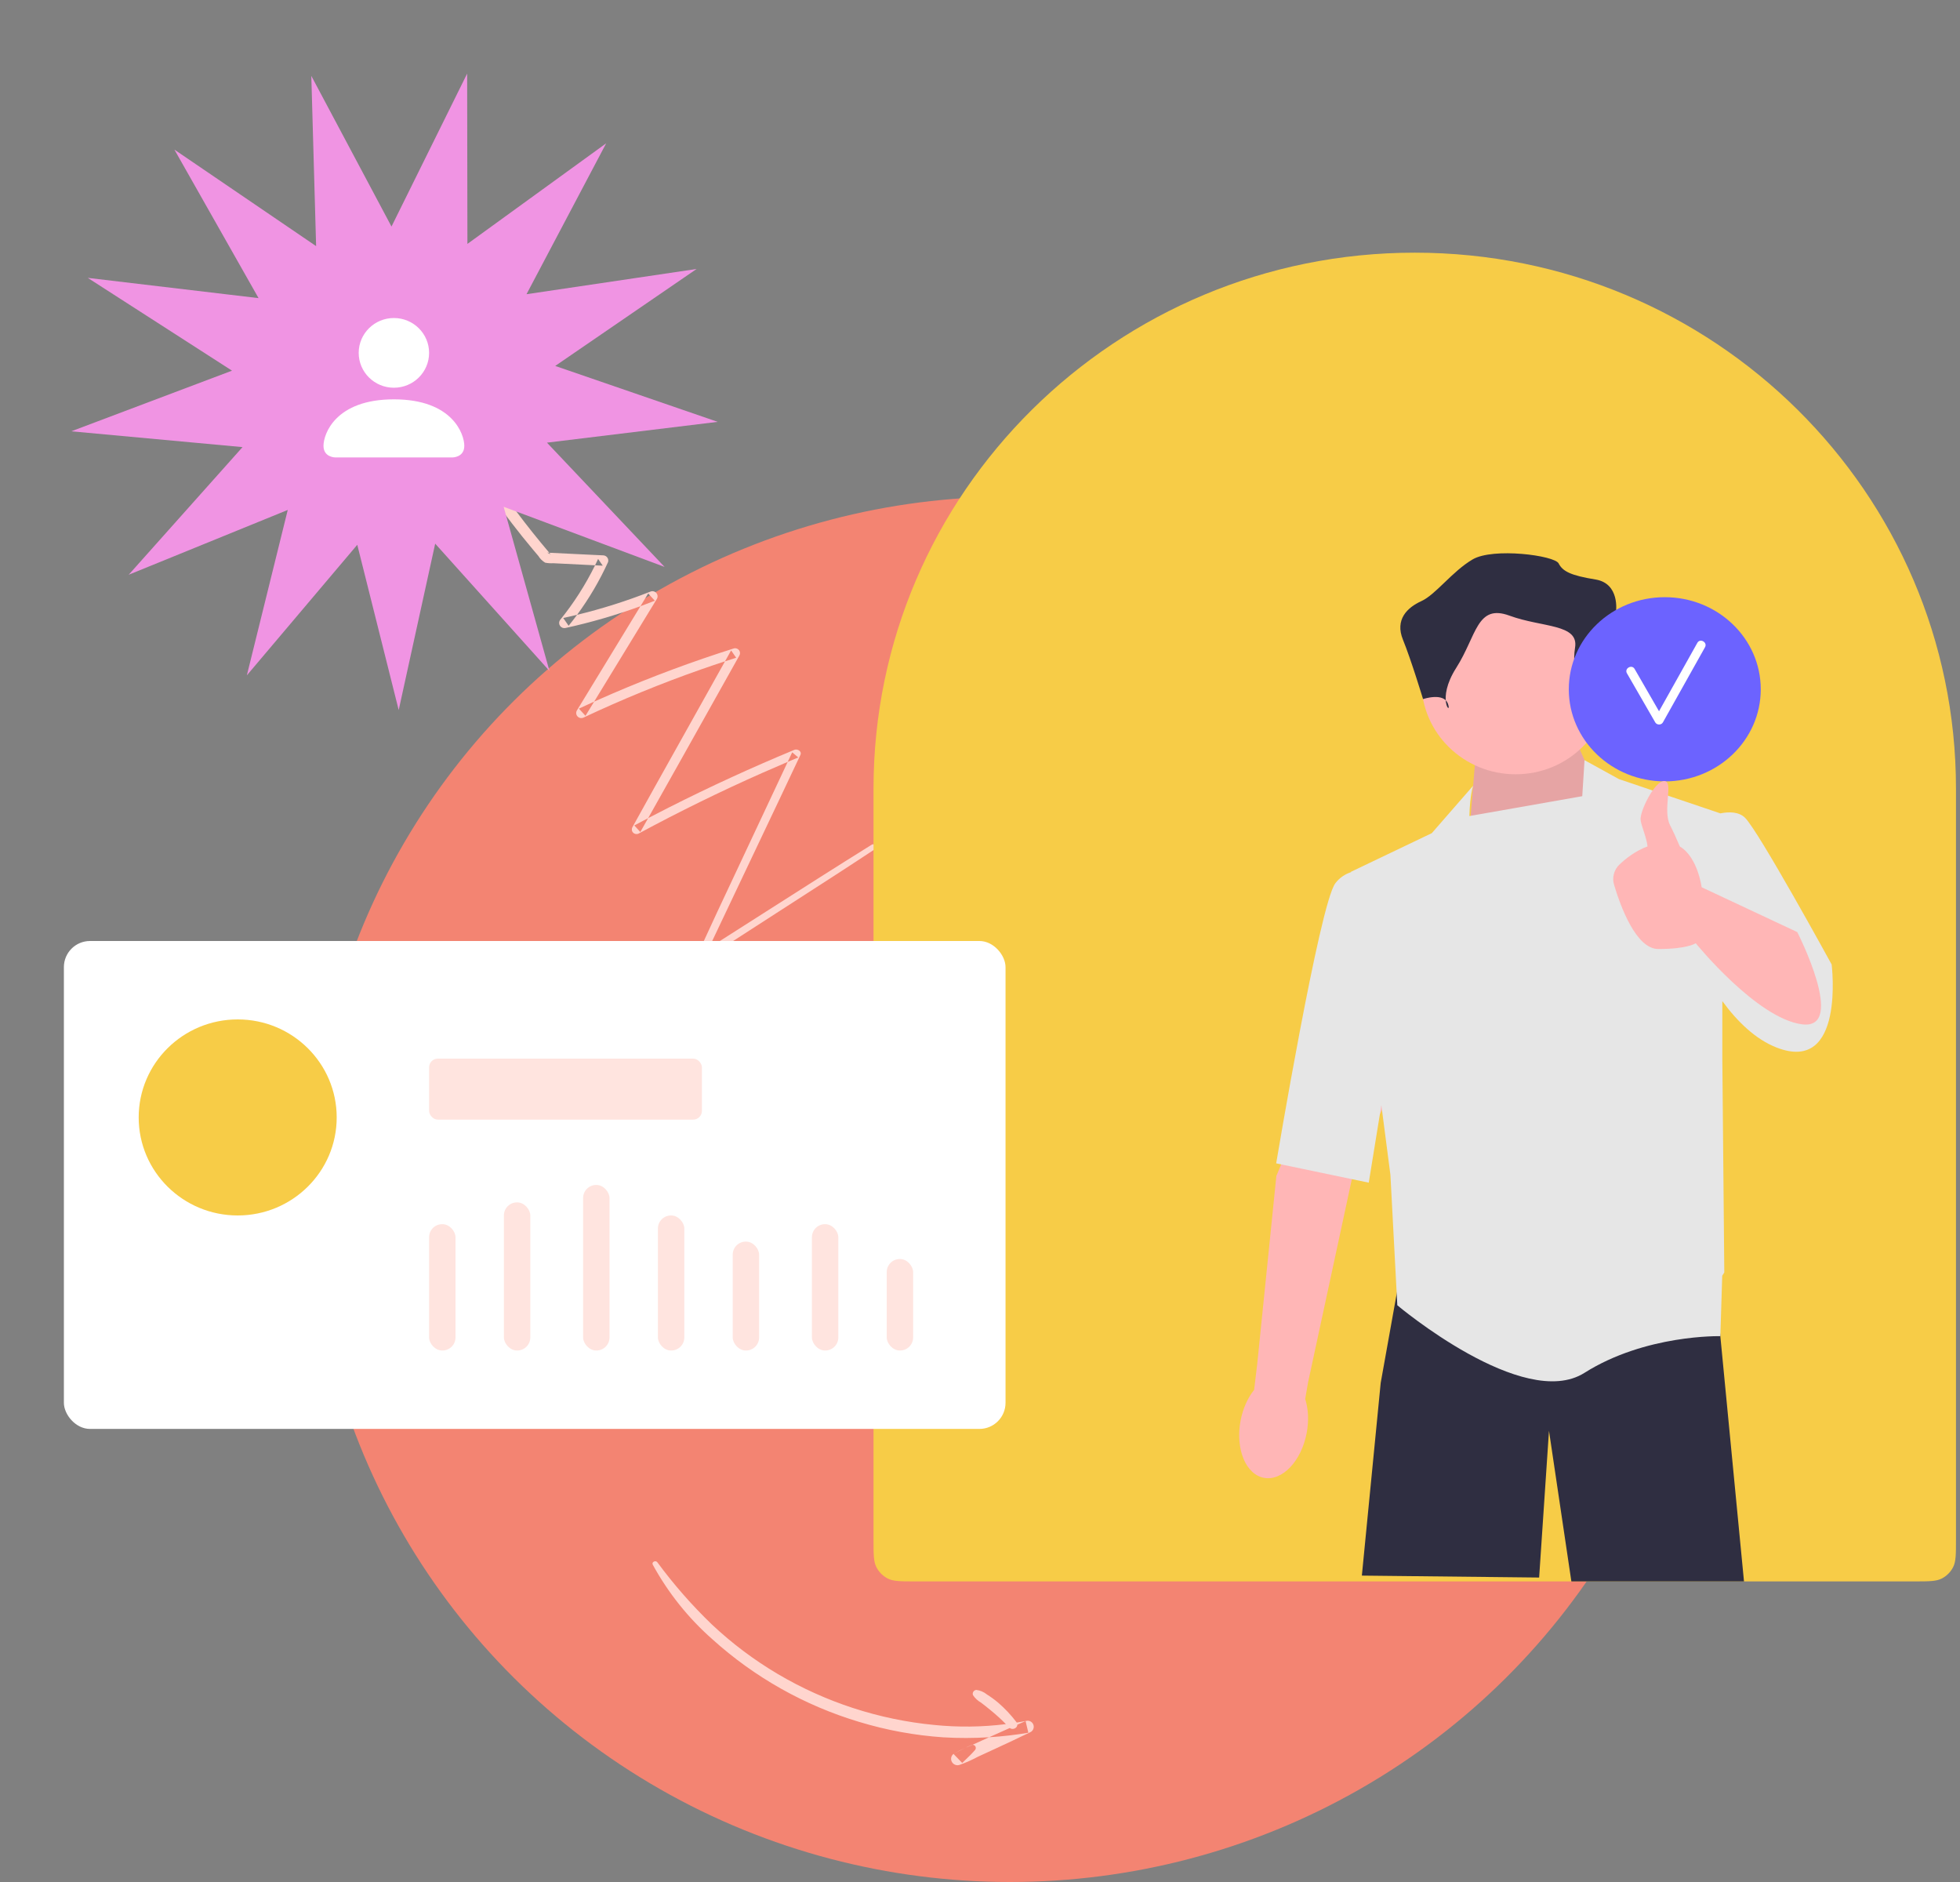 <svg width="450" height="432" viewBox="0 0 450 432" fill="none" xmlns="http://www.w3.org/2000/svg">
<rect x="0" y="0" width="450" height="432" fill="#808080" stroke="none"/>
<ellipse cx="231.872" cy="273" rx="160.631" ry="159" fill="#F38472"/>
<path fill-rule="evenodd" clip-rule="evenodd" d="M176.549 208.819C184.393 203.815 192.236 198.812 200.136 193.896C200.837 193.458 201.386 194.578 200.715 195.021L200.565 195.12C197.706 197.003 194.851 198.884 191.976 200.741C181.688 207.376 171.401 214.012 161.115 220.65C160.807 220.797 160.44 220.75 160.18 220.53C159.92 220.31 159.816 219.959 159.916 219.635C160.673 218.015 161.419 216.389 162.165 214.764C163.005 212.932 163.846 211.1 164.702 209.276C170.086 197.812 175.469 186.349 180.851 174.886C181.657 174.543 182.465 174.203 183.274 173.866L181.881 172.691C181.538 173.422 181.194 174.154 180.851 174.886C178.894 175.717 176.944 176.562 175.001 177.422C165.343 181.7 155.875 186.344 146.597 191.352C146.169 191.553 145.658 191.453 145.339 191.106C145.021 190.758 144.971 190.245 145.216 189.843L150.199 180.87C155.618 171.179 161.037 161.49 166.456 151.803C167.31 151.525 168.165 151.251 169.021 150.982L167.856 149.3C167.389 150.134 166.923 150.969 166.456 151.803C164.657 152.389 162.865 152.993 161.078 153.618C151.855 156.85 142.806 160.555 133.97 164.716C133.501 164.937 132.941 164.828 132.593 164.447C132.244 164.067 132.189 163.505 132.458 163.065C137.32 155.094 142.181 147.123 147.041 139.152C148.148 138.747 149.251 138.328 150.348 137.894L148.824 136.227C148.229 137.202 147.635 138.177 147.041 139.152C141.412 141.206 135.648 142.879 129.788 144.158C129.322 144.243 128.85 144.048 128.583 143.662C128.315 143.277 128.302 142.771 128.549 142.371C131.708 138.476 134.415 134.246 136.623 129.76C137.212 129.79 137.801 129.82 138.39 129.849L137.32 128.298C137.094 128.788 136.861 129.276 136.623 129.76C134.153 129.636 131.684 129.513 129.215 129.391L127.017 129.285C126.397 129.32 125.774 129.278 125.164 129.159C124.52 128.774 123.98 128.239 123.591 127.601L122.38 126.17C120.72 124.193 119.104 122.18 117.533 120.13C115.502 117.473 113.541 114.77 111.651 112.02C111.697 112.593 111.74 113.166 111.784 113.739C111.817 114.181 111.851 114.622 111.885 115.063C111.898 115.227 111.908 115.391 111.919 115.555C111.942 115.907 111.966 116.259 112.003 116.609C112.123 117.178 112.057 117.765 111.816 118.28C111.66 118.521 111.387 118.657 111.098 118.638C110.809 118.618 110.546 118.447 110.407 118.186C110.134 117.65 110.015 117.052 110.064 116.462L109.965 114.918C109.945 114.591 109.924 114.263 109.902 113.936C109.851 113.148 109.801 112.36 109.756 111.572L109.608 108.989C109.215 108.394 108.825 107.796 108.438 107.196C108.264 106.85 108.262 106.444 108.432 106.096C108.601 105.747 108.924 105.495 109.306 105.413C109.379 105.397 109.452 105.382 109.526 105.368C109.538 105.211 109.552 105.055 109.568 104.899L109.572 104.903C109.569 104.958 109.572 105.015 109.583 105.071C109.592 105.166 109.597 105.26 109.597 105.354C109.732 105.328 109.867 105.304 110.002 105.282L109.572 104.903C109.59 104.616 109.793 104.371 110.083 104.315C110.429 104.248 110.773 104.475 110.86 104.826C110.888 104.937 110.914 105.049 110.939 105.162C113.476 104.924 116.04 105.388 118.341 106.516C118.925 106.892 119.095 107.663 118.722 108.247C118.331 108.812 117.562 108.979 116.969 108.627C115.309 107.85 113.488 107.5 111.672 107.595C111.527 107.373 111.382 107.151 111.237 106.929C111.263 107.159 111.285 107.39 111.302 107.62C111.425 107.61 111.549 107.601 111.672 107.595C116.08 114.311 120.903 120.752 126.114 126.881C125.945 126.872 125.775 126.863 125.605 126.854L126.417 127.236C126.316 127.118 126.215 126.999 126.114 126.881C129.466 127.056 132.82 127.213 136.174 127.369C136.96 127.405 137.746 127.442 138.532 127.479C138.901 127.504 139.239 127.695 139.448 127.997C139.657 128.3 139.713 128.681 139.602 129.03C137.658 133.295 135.276 137.348 132.495 141.126C131.437 141.381 130.376 141.624 129.311 141.853L130.551 143.642C131.219 142.818 131.867 141.979 132.495 141.126C138.206 139.744 143.814 137.971 149.279 135.819C149.753 135.599 150.316 135.71 150.666 136.093C151.017 136.476 151.074 137.041 150.805 137.485C146.008 145.34 141.209 153.196 136.411 161.053C135.24 161.579 134.073 162.113 132.911 162.658L134.422 164.31C135.085 163.225 135.748 162.139 136.411 161.053C137.797 160.431 139.189 159.821 140.585 159.22C149.731 155.285 159.072 151.811 168.573 148.813C169.01 148.738 169.451 148.922 169.702 149.284C169.953 149.646 169.967 150.12 169.739 150.497C168.067 153.481 166.395 156.464 164.721 159.446C159.435 168.905 154.131 178.355 148.81 187.795C147.747 188.35 146.687 188.909 145.63 189.472L147.013 190.981C147.612 189.919 148.211 188.857 148.81 187.795C150.408 186.961 152.011 186.138 153.621 185.324C163.042 180.562 172.627 176.161 182.376 172.121C183.074 171.829 184.167 172.45 183.767 173.294L178.886 183.623C173.508 194.953 168.129 206.281 162.75 217.609C161.946 218.12 161.143 218.631 160.339 219.142L161.54 220.156C161.944 219.307 162.347 218.458 162.75 217.609C164.88 216.254 167.01 214.898 169.14 213.541C171.611 211.969 174.08 210.394 176.549 208.819Z" fill="#FFD5CE"/>
<path fill-rule="evenodd" clip-rule="evenodd" d="M163.415 372.861C158.85 368.467 154.668 363.697 150.915 358.602L150.916 358.602C150.52 358.079 149.545 358.544 149.868 359.159C153.387 365.605 158.014 371.397 163.54 376.269C173.226 385.02 184.755 391.51 197.27 395.255C203.55 397.16 210.022 398.347 216.56 398.792C220.074 398.998 223.591 398.991 227.094 398.773L227.158 398.744C228.713 398.041 230.268 397.343 231.827 396.653C232.553 397.181 233.584 396.641 233.576 395.883C234.204 395.609 234.833 395.336 235.463 395.065L236.104 397.739C233.12 398.241 230.113 398.585 227.094 398.773L223.253 400.517C223.501 400.495 223.749 400.602 223.901 400.81C224.088 401.064 224.086 401.407 223.898 401.656C223.205 402.474 222.451 403.197 221.689 403.928C221.432 404.174 221.174 404.421 220.917 404.674L218.917 402.599C218.429 402.978 218.227 403.642 218.459 404.249C218.739 404.979 219.547 405.366 220.291 405.124C221.721 404.617 223.11 404.002 224.443 403.284L228.399 401.46C231.097 400.22 233.783 398.953 236.457 397.659C237.098 397.406 237.457 396.727 237.304 396.055C237.147 395.379 236.51 394.921 235.816 394.985C235.024 395.138 234.23 395.279 233.434 395.406C233.408 395.363 233.379 395.319 233.346 395.276C232.112 393.651 230.708 392.159 229.157 390.826C228.345 390.143 227.486 389.516 226.587 388.95C225.89 388.376 225.041 388.015 224.141 387.91C223.863 387.938 223.615 388.092 223.467 388.327C223.32 388.562 223.291 388.851 223.388 389.11C223.873 389.829 224.52 390.427 225.28 390.856C225.975 391.374 226.647 391.925 227.321 392.476C227.377 392.522 227.433 392.567 227.489 392.613C228.699 393.598 229.853 394.649 230.946 395.76C225.488 396.442 219.959 396.506 214.465 395.95C201.796 394.729 189.532 390.733 178.559 384.25C173.104 381.023 168.024 377.203 163.415 372.861ZM221.551 401.235C222.035 401.018 222.525 400.813 223.021 400.622L223.253 400.517C223.197 400.522 223.142 400.534 223.088 400.552C222.559 400.76 222.051 400.991 221.551 401.235ZM221.551 401.235C220.647 401.641 219.764 402.092 218.906 402.587L218.917 402.599C219.017 402.522 219.129 402.456 219.252 402.405C219.565 402.247 219.875 402.088 220.183 401.928C220.638 401.693 221.091 401.459 221.551 401.235Z" fill="#FFD5CE"/>
<path fill-rule="evenodd" clip-rule="evenodd" d="M449.077 181C449.077 113.069 393.443 58 324.815 58C256.188 58 200.554 113.069 200.554 181V353.4C200.554 356.76 200.554 358.44 201.208 359.724C201.783 360.853 202.701 361.771 203.83 362.346C205.113 363 206.794 363 210.154 363H439.477C442.837 363 444.517 363 445.801 362.346C446.93 361.771 447.848 360.853 448.423 359.724C449.077 358.44 449.077 356.76 449.077 353.4V181Z" fill="#F7CC47"/>
<mask id="mask0_122_3802" style="mask-type:alpha" maskUnits="userSpaceOnUse" x="200" y="57" width="250" height="306">
<path fill-rule="evenodd" clip-rule="evenodd" d="M449.077 181C449.077 113.069 393.443 58 324.815 58C256.188 58 200.554 113.069 200.554 181V353.4C200.554 356.76 200.554 358.44 201.208 359.724C201.783 360.853 202.701 361.771 203.83 362.346C205.113 363 206.794 363 210.154 363H439.477C442.837 363 444.517 363 445.801 362.346C446.93 361.771 447.848 360.853 448.423 359.724C449.077 358.44 449.077 356.76 449.077 353.4V181Z" fill="white"/>
</mask>
<g mask="url(#mask0_122_3802)">
</g>
<rect x="14.667" y="216" width="216.195" height="112" rx="6" fill="white"/>
<ellipse cx="54.572" cy="256.5" rx="22.731" ry="22.5" fill="#F7CC47"/>
<rect x="98.518" y="243" width="62.636" height="14" rx="2" fill="#FFE4DF"/>
<rect x="98.518" y="281" width="6.062" height="29" rx="3" fill="#FFE4DF"/>
<rect x="115.692" y="276" width="6.062" height="34" rx="3" fill="#FFE4DF"/>
<rect x="133.877" y="272" width="6.062" height="38" rx="3" fill="#FFE4DF"/>
<rect x="151.051" y="279" width="6.062" height="31" rx="3" fill="#FFE4DF"/>
<rect x="168.226" y="285" width="6.062" height="25" rx="3" fill="#FFE4DF"/>
<rect x="186.41" y="281" width="6.062" height="29" rx="3" fill="#FFE4DF"/>
<rect x="203.585" y="289" width="6.062" height="21" rx="3" fill="#FFE4DF"/>
<path d="M82.027 125.051L56.675 155.024L66.065 117.054L29.544 131.931L55.685 102.63L16.363 99.003L53.267 85.083L20.151 63.784L59.363 68.433L40.041 34.341L72.578 56.495L71.475 17.419L89.884 52.004L107.253 16.896L107.316 55.987L139.179 32.891L120.882 67.534L159.938 61.74L127.472 83.998L164.775 96.834L125.578 101.608L152.582 130.133L115.634 116.329L126.152 154.009L99.916 124.79L91.54 162.992L82.027 125.051Z" fill="#F094E3"/>
<path fill-rule="evenodd" clip-rule="evenodd" d="M98.518 81C98.518 85.418 94.9 89 90.436 89C85.972 89 82.354 85.418 82.354 81C82.354 76.582 85.972 73 90.436 73C94.9 73 98.518 76.582 98.518 81ZM74.272 102.333C74.272 105 76.966 105 76.966 105H103.906C103.906 105 106.6 105 106.6 102.333C106.6 99.666 103.906 91.666 90.436 91.666C76.966 91.666 74.272 99.666 74.272 102.333Z" fill="white"/>
<g clip-path="url(#clip0_122_3802)">
<path d="M394.98 306.603L394.975 306.709L400.407 363H360.772L355.635 328.428L353.374 362.113L312.672 361.67L316.996 317.444L320.672 296.945V296.94L321.224 293.855H393.899L393.994 294.972L394.98 306.603Z" fill="#2F2E41"/>
<path d="M290.237 339.235C294.435 339.984 298.812 335.351 300.014 328.886C300.54 326.056 300.37 323.344 299.661 321.127L300.305 317.4L311.106 267.266C311.106 267.266 330.995 228.272 330.995 221.503C330.994 214.733 325.241 211.413 325.241 211.413L317.456 211.485L293.043 269.924L288.646 313.108L287.935 319.033C286.473 320.863 285.339 323.342 284.813 326.172C283.611 332.637 286.04 338.485 290.237 339.235Z" fill="#FFB6B6"/>
<path d="M369.428 187.257L362.192 170.857L338.676 174.847L337.093 194.141L369.428 187.257Z" fill="#FFB6B6"/>
<path opacity="0.1" d="M369.428 187.257L362.192 170.857L338.676 174.847L337.093 194.141L369.428 187.257Z" fill="black"/>
<path d="M420.531 221.386C420.531 221.386 403.798 190.803 400.633 187.7C399.224 186.319 397.008 186.3 394.983 186.703L371.689 178.836L363.794 174.488L363.274 182.76L337.354 187.319C337.498 182.275 338.224 180.356 338.224 180.356L328.727 191.246L310.185 200.111L310.195 200.191C308.834 200.656 307.544 201.453 306.567 202.77C302.949 207.646 293 267.04 293 267.04L314.255 271.472L317.148 253.681L319.23 269.699L320.813 299.617C320.813 299.617 349.756 323.995 363.775 315.131C377.795 306.266 394.98 306.709 394.98 306.709L395.409 292.841C395.714 292.363 395.884 292.082 395.884 292.082L395.432 242.89V229.801C398.877 234.505 403.035 238.55 407.869 240.445C423.697 246.651 420.531 221.386 420.531 221.386V221.386Z" fill="#E6E6E6"/>
<path d="M347.976 177.732C359.925 177.732 369.611 168.239 369.611 156.528C369.611 144.818 359.925 135.325 347.976 135.325C336.028 135.325 326.342 144.818 326.342 156.528C326.342 168.239 336.028 177.732 347.976 177.732Z" fill="#FFB6B6"/>
<path d="M363.497 162.521C363.497 162.521 365.378 156.067 369.611 156.528C373.843 156.989 374.784 153.302 373.843 151.458C372.903 149.614 371.022 140.395 371.022 140.395C371.022 140.395 371.962 133.942 366.318 133.02C360.675 132.098 358.793 131.176 357.853 129.332C356.912 127.488 342.803 125.645 338.1 128.41C333.396 131.176 329.634 136.482 326.342 137.978C323.05 139.473 320.228 142.239 322.109 146.848C323.99 151.458 326.719 160.473 326.719 160.473C326.719 160.473 331.515 158.833 332.456 161.599C333.396 164.364 329.634 160.677 334.337 153.302C339.04 145.926 339.04 138.551 346.565 141.317C354.09 144.083 362.556 143.161 361.615 148.692C360.675 154.224 363.497 162.521 363.497 162.521V162.521Z" fill="#2F2E41"/>
<path d="M382.219 179.364C394.389 179.364 404.255 169.898 404.255 158.222C404.255 146.545 394.389 137.08 382.219 137.08C370.049 137.08 360.183 146.545 360.183 158.222C360.183 169.898 370.049 179.364 382.219 179.364Z" fill="#6C63FF"/>
<path d="M389.698 147.558C386.764 152.793 383.83 158.029 380.897 163.264C379.027 160.027 377.167 156.783 375.293 153.548C374.646 152.43 372.885 153.435 373.534 154.556C375.707 158.306 377.857 162.069 380.03 165.819C380.401 166.461 381.421 166.475 381.789 165.819C385.012 160.068 388.234 154.317 391.457 148.565C392.088 147.438 390.33 146.43 389.698 147.558Z" fill="white"/>
<path d="M412.638 213.95L390.683 203.657C390.683 203.657 389.802 196.767 385.684 194.31C384.984 192.673 384.179 190.875 383.448 189.451C381.639 185.927 384.352 179.279 382.091 179.279C379.83 179.279 376.487 186.271 376.664 188.144C376.8 189.581 378.012 192.091 378.262 194.287C375.505 195.306 373.281 197.053 371.818 198.444C370.552 199.648 370.082 201.444 370.577 203.103C372.01 207.911 375.593 217.84 380.734 217.84C387.518 217.84 389.327 216.511 389.327 216.511C389.327 216.511 403.346 233.797 413.748 235.127C424.149 236.456 412.638 213.95 412.638 213.95V213.95Z" fill="#FFB6B6"/>
</g>
<defs>
<clipPath id="clip0_122_3802">
<rect width="231.349" height="236" fill="white" transform="translate(189.441 127)"/>
</clipPath>
</defs>
</svg>
